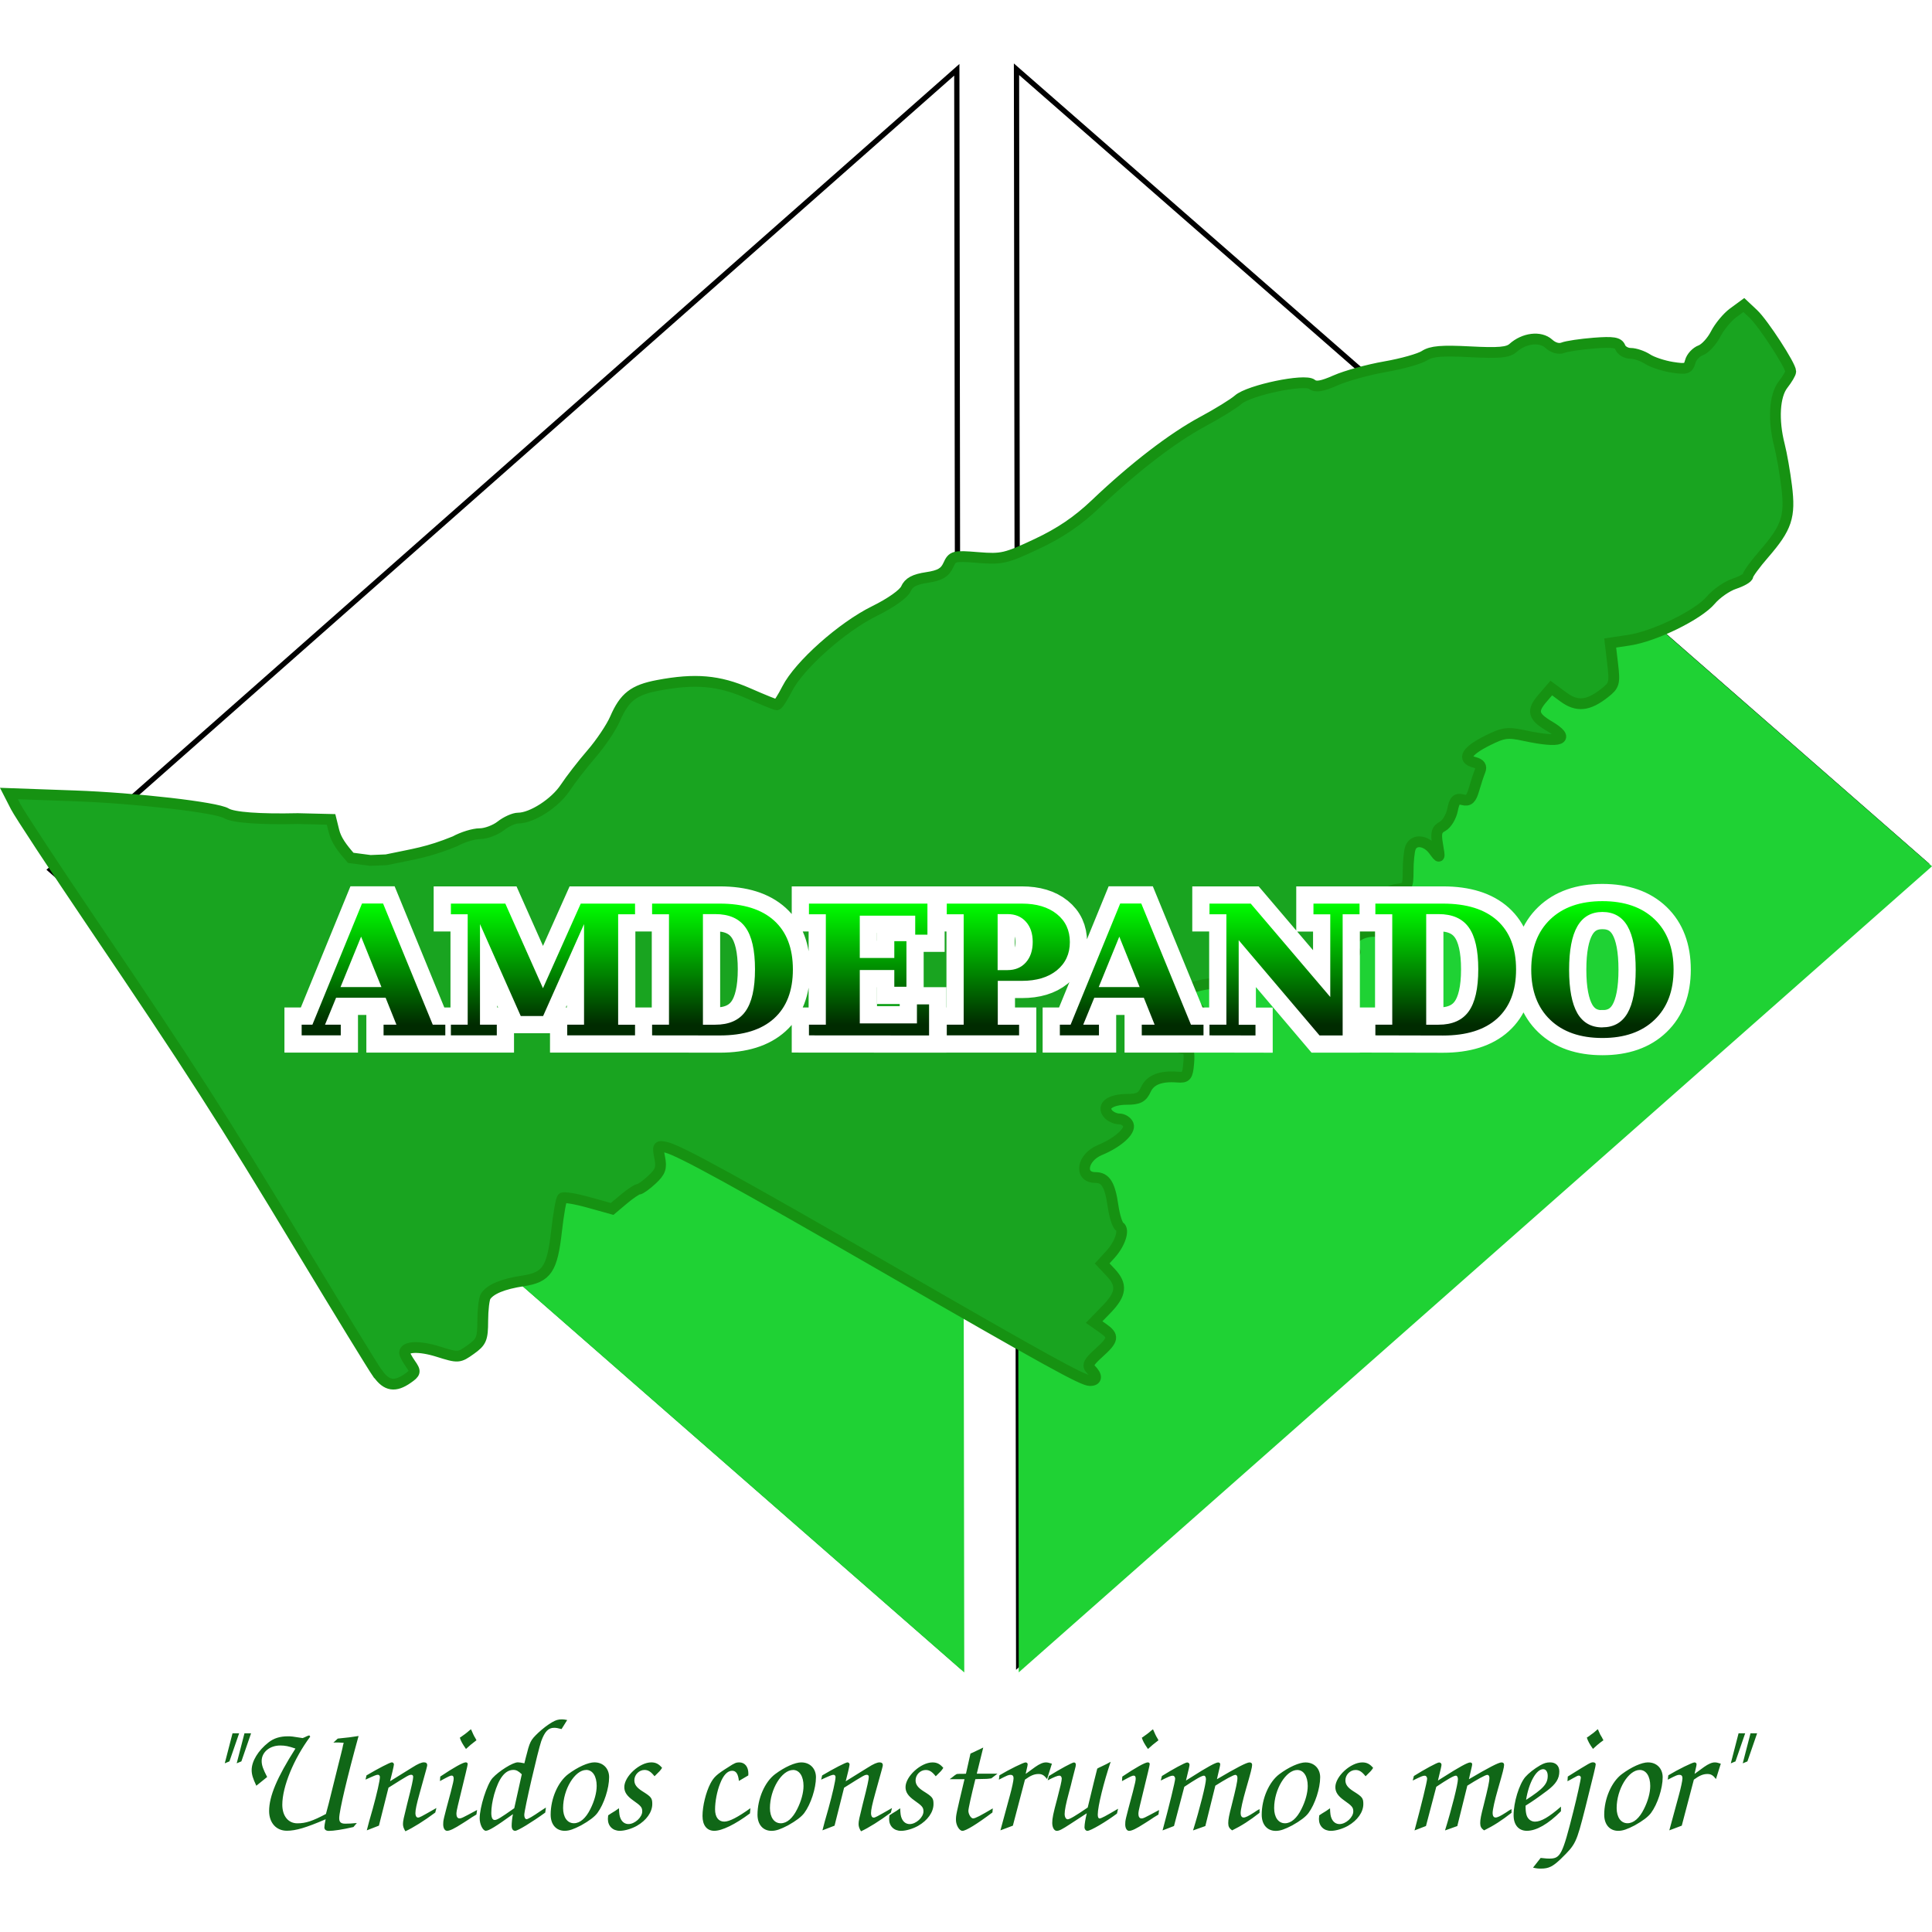 <?xml version="1.0" encoding="UTF-8" standalone="no"?>
<!-- Created with Inkscape (http://www.inkscape.org/) -->

<svg
   xmlns:dc="http://purl.org/dc/elements/1.1/"
   xmlns:cc="http://creativecommons.org/ns#"
   xmlns:rdf="http://www.w3.org/1999/02/22-rdf-syntax-ns#"
   xmlns:svg="http://www.w3.org/2000/svg"
   xmlns="http://www.w3.org/2000/svg"
   xmlns:xlink="http://www.w3.org/1999/xlink"
   xmlns:sodipodi="http://sodipodi.sourceforge.net/DTD/sodipodi-0.dtd"
   xmlns:inkscape="http://www.inkscape.org/namespaces/inkscape"
   width="50mm"
   height="50mm"
   viewBox="0 0 50 50"
   version="1.1"
   id="svg7924"
   inkscape:version="0.92.4 (5da689c313, 2019-01-14)"
   sodipodi:docname="amdepando.svg">
  <defs
     id="defs7918">
    <linearGradient
       inkscape:collect="always"
       xlink:href="#linearGradient7878"
       id="linearGradient7825"
       gradientUnits="userSpaceOnUse"
       x1="-34.026"
       y1="25.765"
       x2="-34.026"
       y2="24.276" />
    <linearGradient
       id="linearGradient7878"
       inkscape:collect="always">
      <stop
         style="stop-color:#002b00;stop-opacity:1"
         id="stop7874"
         offset="0" />
      <stop
         style="stop-color:#00ff00;stop-opacity:1"
         id="stop7876"
         offset="1" />
    </linearGradient>
    <filter
       inkscape:collect="always"
       style="color-interpolation-filters:sRGB"
       id="filter7888"
       x="-0.015"
       width="1.029"
       y="-0.146"
       height="1.291">
      <feGaussianBlur
         inkscape:collect="always"
         stdDeviation="0.101"
         id="feGaussianBlur7890" />
    </filter>
    <linearGradient
       inkscape:collect="always"
       xlink:href="#linearGradient3293"
       id="linearGradient3295"
       x1="-34.026"
       y1="25.765"
       x2="-34.026"
       y2="24.276"
       gradientUnits="userSpaceOnUse" />
    <linearGradient
       inkscape:collect="always"
       id="linearGradient3293">
      <stop
         offset="0"
         id="stop3289"
         style="stop-color:#006000;stop-opacity:1" />
      <stop
         offset="1"
         id="stop3291"
         style="stop-color:#00ff00;stop-opacity:1" />
    </linearGradient>
  </defs>
  <sodipodi:namedview
     id="base"
     pagecolor="#ffffff"
     bordercolor="#666666"
     borderopacity="1.0"
     inkscape:pageopacity="0.0"
     inkscape:pageshadow="2"
     inkscape:zoom="2.2455567"
     inkscape:cx="-6.1389387"
     inkscape:cy="91.613385"
     inkscape:document-units="mm"
     inkscape:current-layer="layer1"
     showgrid="false"
     fit-margin-top="0"
     fit-margin-left="0"
     fit-margin-right="0"
     fit-margin-bottom="0"
     inkscape:window-width="1920"
     inkscape:window-height="971"
     inkscape:window-x="0"
     inkscape:window-y="31"
     inkscape:window-maximized="1" />
  <g
     inkscape:label="Layer 1"
     inkscape:groupmode="layer"
     id="layer1"
     transform="translate(285.06,-98.964)">
    <path
       id="path656"
       style="fill:none;fill-opacity:1;stroke:#000000;stroke-width:0.136;stroke-opacity:1"
       d="m -235.232,121.318 -23.465,20.71 -0.056,-41.272 z m -48.523,0.155 23.457,-20.703 0.056,41.258 z"
       inkscape:connector-curvature="0" />
    <path
       inkscape:connector-curvature="0"
       d="m -240.267,144.599 0.121,-0.05 0.251,-0.727 h -0.171 z m 0.309,0 0.121,-0.05 0.251,-0.727 h -0.171 z m -1.9,1.734 0.322,-0.121 0.313,-1.191 c 0.142,-0.104 0.238,-0.146 0.351,-0.146 0.092,0 0.146,0.033 0.221,0.13 l 0.125,-0.397 c -0.079,-0.025 -0.113,-0.033 -0.155,-0.033 -0.075,0 -0.163,0.038 -0.276,0.117 l -0.247,0.18 c 0.003,-0.033 0.014,-0.054 0.014,-0.067 0.033,-0.138 0.037,-0.163 0.037,-0.184 0,-0.025 -0.025,-0.046 -0.054,-0.046 -0.054,0 -0.422,0.18 -0.677,0.334 l -0.014,0.113 c 0.226,-0.117 0.251,-0.125 0.301,-0.125 0.054,0 0.079,0.029 0.079,0.088 0,0.059 -0.042,0.255 -0.092,0.435 z m -0.549,-1.759 c -0.167,0 -0.435,0.121 -0.681,0.305 -0.267,0.201 -0.455,0.635 -0.455,1.049 0,0.255 0.142,0.418 0.364,0.418 0.117,0 0.234,-0.042 0.426,-0.142 0.209,-0.117 0.347,-0.221 0.422,-0.322 0.167,-0.226 0.301,-0.635 0.301,-0.923 0,-0.226 -0.155,-0.384 -0.376,-0.384 z m -0.217,0.196 c 0.167,0 0.272,0.163 0.272,0.414 0,0.175 -0.059,0.393 -0.163,0.597 -0.117,0.238 -0.267,0.368 -0.426,0.368 -0.171,0 -0.28,-0.155 -0.28,-0.393 0,-0.485 0.305,-0.986 0.598,-0.986 z m -0.939,-0.769 c -0.016,-0.025 -0.029,-0.05 -0.033,-0.063 -0.025,-0.042 -0.042,-0.071 -0.05,-0.084 l -0.038,-0.084 -0.022,-0.054 -0.025,0.017 -0.033,0.029 c -0.016,0.013 -0.037,0.029 -0.054,0.046 -0.038,0.029 -0.046,0.033 -0.075,0.054 -0.029,0.025 -0.042,0.033 -0.1,0.071 0.029,0.092 0.075,0.175 0.159,0.292 0.1,-0.092 0.129,-0.117 0.188,-0.163 z m -1.822,3.297 c 0.088,0.021 0.129,0.025 0.205,0.025 0.205,0 0.309,-0.054 0.522,-0.259 0.38,-0.372 0.393,-0.401 0.623,-1.304 0.23,-0.923 0.272,-1.091 0.272,-1.137 0,-0.029 -0.029,-0.05 -0.063,-0.05 -0.067,0 -0.071,0 -0.66,0.368 l -0.008,0.121 c 0.063,-0.033 0.083,-0.042 0.146,-0.079 0.096,-0.054 0.121,-0.067 0.15,-0.067 0.025,0 0.05,0.025 0.05,0.05 0,0.054 -0.1,0.506 -0.196,0.886 -0.28,1.111 -0.33,1.212 -0.618,1.212 -0.054,0 -0.063,0 -0.226,-0.017 z m 0.723,-1.579 c -0.313,0.272 -0.514,0.389 -0.673,0.389 -0.105,0 -0.192,-0.071 -0.221,-0.18 -0.016,-0.067 -0.022,-0.113 -0.022,-0.234 0.188,-0.117 0.313,-0.205 0.56,-0.389 0.226,-0.171 0.313,-0.309 0.313,-0.497 0,-0.146 -0.092,-0.234 -0.238,-0.234 -0.092,0 -0.159,0.021 -0.255,0.075 -0.159,0.092 -0.301,0.205 -0.389,0.305 -0.159,0.192 -0.301,0.652 -0.301,0.99 0,0.247 0.13,0.401 0.343,0.401 0.247,0 0.552,-0.175 0.882,-0.506 z m -0.903,-0.175 c 0.071,-0.447 0.263,-0.794 0.443,-0.794 0.071,0 0.117,0.071 0.117,0.171 0,0.209 -0.113,0.334 -0.56,0.623 z m -2.591,0.677 0.267,-1.015 c 0.28,-0.188 0.451,-0.288 0.506,-0.288 0.033,0 0.054,0.038 0.054,0.092 0,0.125 -0.159,0.76 -0.334,1.325 l 0.318,-0.113 0.259,-1.045 c 0.242,-0.155 0.468,-0.28 0.518,-0.28 0.033,0 0.054,0.029 0.054,0.079 0,0.092 -0.038,0.263 -0.15,0.71 -0.067,0.259 -0.088,0.364 -0.088,0.46 0,0.088 0.025,0.134 0.1,0.188 0.247,-0.121 0.455,-0.255 0.71,-0.455 v -0.096 c -0.042,0.021 -0.088,0.05 -0.142,0.088 -0.15,0.096 -0.221,0.13 -0.272,0.13 -0.046,0 -0.075,-0.042 -0.075,-0.113 0,-0.092 0.054,-0.33 0.138,-0.623 0.125,-0.43 0.159,-0.564 0.159,-0.627 0,-0.042 -0.025,-0.063 -0.067,-0.063 -0.075,0 -0.334,0.134 -0.844,0.435 0.014,-0.046 0.017,-0.079 0.022,-0.096 0.05,-0.209 0.063,-0.267 0.063,-0.292 0,-0.029 -0.022,-0.046 -0.054,-0.046 -0.063,0 -0.28,0.117 -0.698,0.384 l -0.134,0.084 c 0.075,-0.305 0.092,-0.38 0.092,-0.409 0,-0.033 -0.025,-0.059 -0.063,-0.059 -0.05,0 -0.38,0.18 -0.652,0.351 l -0.029,0.117 c 0.23,-0.113 0.263,-0.125 0.309,-0.125 0.037,0 0.063,0.033 0.063,0.079 0,0.067 -0.15,0.685 -0.326,1.337 z m -2.762,-0.276 c -0.003,0.038 -0.008,0.071 -0.008,0.096 0,0.18 0.125,0.305 0.309,0.305 0.13,0 0.309,-0.054 0.443,-0.13 0.247,-0.142 0.397,-0.355 0.397,-0.564 0,-0.155 -0.029,-0.188 -0.263,-0.334 -0.142,-0.092 -0.201,-0.171 -0.201,-0.28 0,-0.142 0.121,-0.267 0.263,-0.267 0.096,0 0.167,0.046 0.259,0.163 0.142,-0.138 0.142,-0.138 0.196,-0.217 -0.084,-0.1 -0.163,-0.142 -0.28,-0.142 -0.305,0 -0.698,0.364 -0.698,0.639 0,0.13 0.067,0.23 0.226,0.343 0.209,0.146 0.238,0.184 0.238,0.288 0,0.15 -0.192,0.326 -0.355,0.326 -0.092,0 -0.163,-0.05 -0.205,-0.142 -0.029,-0.063 -0.037,-0.125 -0.042,-0.267 -0.046,0.033 -0.079,0.054 -0.096,0.067 -0.033,0.021 -0.071,0.042 -0.109,0.067 z m -0.353,-1.37 c -0.167,0 -0.435,0.121 -0.681,0.305 -0.267,0.201 -0.455,0.635 -0.455,1.049 0,0.255 0.142,0.418 0.364,0.418 0.117,0 0.234,-0.042 0.426,-0.142 0.209,-0.117 0.347,-0.221 0.422,-0.322 0.167,-0.226 0.301,-0.635 0.301,-0.923 0,-0.226 -0.155,-0.384 -0.376,-0.384 z m -0.217,0.196 c 0.167,0 0.272,0.163 0.272,0.414 0,0.175 -0.059,0.393 -0.163,0.597 -0.117,0.238 -0.267,0.368 -0.426,0.368 -0.171,0 -0.28,-0.155 -0.28,-0.393 0,-0.485 0.305,-0.986 0.598,-0.986 z m -3.189,1.45 0.267,-1.015 c 0.28,-0.188 0.451,-0.288 0.506,-0.288 0.033,0 0.054,0.038 0.054,0.092 0,0.125 -0.159,0.76 -0.334,1.325 l 0.318,-0.113 0.259,-1.045 c 0.242,-0.155 0.468,-0.28 0.518,-0.28 0.033,0 0.054,0.029 0.054,0.079 0,0.092 -0.038,0.263 -0.15,0.71 -0.067,0.259 -0.088,0.363 -0.088,0.46 0,0.088 0.025,0.134 0.1,0.188 0.247,-0.121 0.455,-0.255 0.71,-0.455 v -0.096 c -0.042,0.021 -0.088,0.05 -0.142,0.088 -0.15,0.096 -0.221,0.13 -0.272,0.13 -0.046,0 -0.075,-0.042 -0.075,-0.113 0,-0.092 0.054,-0.33 0.138,-0.623 0.125,-0.43 0.159,-0.564 0.159,-0.627 0,-0.042 -0.025,-0.063 -0.067,-0.063 -0.075,0 -0.334,0.134 -0.844,0.435 0.014,-0.046 0.016,-0.079 0.022,-0.096 0.05,-0.209 0.063,-0.267 0.063,-0.292 0,-0.029 -0.022,-0.046 -0.054,-0.046 -0.063,0 -0.28,0.117 -0.698,0.384 l -0.134,0.084 c 0.075,-0.305 0.092,-0.38 0.092,-0.409 0,-0.033 -0.025,-0.059 -0.063,-0.059 -0.05,0 -0.38,0.18 -0.652,0.351 l -0.029,0.117 c 0.23,-0.113 0.263,-0.125 0.309,-0.125 0.037,0 0.063,0.033 0.063,0.079 0,0.067 -0.15,0.685 -0.326,1.337 z m -0.674,-1.993 c 0.121,-0.109 0.13,-0.117 0.272,-0.226 -0.025,-0.05 -0.046,-0.084 -0.054,-0.096 -0.025,-0.05 -0.029,-0.054 -0.063,-0.134 -0.008,-0.017 -0.016,-0.033 -0.025,-0.054 -0.022,0.017 -0.046,0.033 -0.059,0.046 -0.016,0.017 -0.05,0.042 -0.092,0.075 -0.022,0.017 -0.05,0.038 -0.088,0.063 -0.016,0.013 -0.033,0.025 -0.05,0.033 0.029,0.092 0.067,0.159 0.159,0.292 z m 0.288,1.579 c -0.397,0.213 -0.405,0.217 -0.46,0.217 -0.046,0 -0.075,-0.046 -0.075,-0.117 0,-0.042 0.014,-0.121 0.038,-0.213 0.213,-0.877 0.255,-1.045 0.255,-1.078 0,-0.025 -0.022,-0.042 -0.05,-0.042 -0.071,0 -0.318,0.138 -0.66,0.368 l -0.008,0.117 c 0.247,-0.134 0.267,-0.142 0.305,-0.142 0.033,0 0.05,0.025 0.05,0.075 0,0.054 -0.014,0.113 -0.075,0.351 -0.196,0.731 -0.196,0.731 -0.196,0.836 0,0.1 0.042,0.167 0.1,0.167 0.071,0 0.184,-0.054 0.405,-0.196 0.079,-0.05 0.159,-0.1 0.238,-0.155 0.037,-0.021 0.075,-0.046 0.117,-0.071 z m -2.883,-0.769 c 0.175,-0.088 0.255,-0.121 0.305,-0.121 0.033,0 0.059,0.033 0.059,0.079 0,0.054 -0.042,0.234 -0.117,0.518 -0.105,0.389 -0.129,0.506 -0.129,0.627 0,0.117 0.05,0.205 0.117,0.205 0.063,0 0.138,-0.038 0.347,-0.175 l 0.43,-0.28 c -0.033,0.134 -0.059,0.284 -0.059,0.359 0,0.054 0.033,0.096 0.075,0.096 0.084,0 0.481,-0.234 0.765,-0.447 l 0.029,-0.125 c -0.326,0.192 -0.435,0.251 -0.48,0.251 -0.029,0 -0.046,-0.033 -0.046,-0.1 0,-0.213 0.155,-0.836 0.334,-1.366 -0.054,0.029 -0.092,0.05 -0.109,0.059 -0.05,0.025 -0.1,0.05 -0.155,0.075 -0.014,0.004 -0.038,0.017 -0.083,0.042 -0.025,0.096 -0.109,0.43 -0.247,1.007 -0.322,0.221 -0.468,0.305 -0.518,0.305 -0.046,0 -0.079,-0.059 -0.079,-0.138 0,-0.096 0.033,-0.263 0.105,-0.531 0.046,-0.167 0.075,-0.284 0.088,-0.343 0.038,-0.155 0.067,-0.263 0.075,-0.292 0.014,-0.046 0.022,-0.084 0.022,-0.113 0,-0.033 -0.022,-0.054 -0.05,-0.054 -0.042,0 -0.347,0.163 -0.648,0.351 z m -1.223,1.295 0.322,-0.121 0.313,-1.191 c 0.142,-0.104 0.238,-0.146 0.351,-0.146 0.092,0 0.146,0.033 0.221,0.13 l 0.125,-0.397 c -0.079,-0.025 -0.113,-0.033 -0.155,-0.033 -0.075,0 -0.163,0.038 -0.276,0.117 l -0.247,0.18 c 0.003,-0.033 0.014,-0.054 0.014,-0.067 0.033,-0.138 0.037,-0.163 0.037,-0.184 0,-0.025 -0.025,-0.046 -0.054,-0.046 -0.054,0 -0.422,0.18 -0.677,0.334 l -0.014,0.113 c 0.226,-0.117 0.251,-0.125 0.301,-0.125 0.054,0 0.079,0.029 0.079,0.088 0,0.059 -0.042,0.255 -0.092,0.435 z m -0.198,-0.568 c -0.318,0.188 -0.451,0.259 -0.51,0.259 -0.054,0 -0.121,-0.109 -0.121,-0.196 0,-0.059 0.071,-0.38 0.18,-0.819 0.059,-0.004 0.1,-0.004 0.121,-0.004 l 0.167,-0.004 c 0.016,0 0.059,-0.004 0.125,-0.013 l 0.159,-0.121 h -0.535 l 0.167,-0.677 c -0.079,0.042 -0.113,0.054 -0.175,0.084 -0.029,0.017 -0.063,0.029 -0.096,0.046 -0.017,0.008 -0.037,0.017 -0.059,0.025 l -0.117,0.522 c -0.038,0.004 -0.063,0.004 -0.075,0.004 h -0.1 c -0.008,0 -0.029,0 -0.063,0.004 -0.046,0.029 -0.05,0.029 -0.121,0.088 -0.014,0.008 -0.033,0.025 -0.063,0.046 h 0.1 0.192 0.092 c -0.221,0.928 -0.221,0.928 -0.221,1.057 0,0.134 0.088,0.28 0.167,0.28 0.092,0 0.376,-0.175 0.777,-0.476 z m -2.675,0.18 c -0.003,0.038 -0.008,0.071 -0.008,0.096 0,0.18 0.125,0.305 0.309,0.305 0.129,0 0.309,-0.054 0.443,-0.13 0.247,-0.142 0.397,-0.355 0.397,-0.564 0,-0.155 -0.029,-0.188 -0.263,-0.334 -0.142,-0.092 -0.201,-0.171 -0.201,-0.28 0,-0.142 0.121,-0.267 0.263,-0.267 0.096,0 0.167,0.046 0.259,0.163 0.142,-0.138 0.142,-0.138 0.196,-0.217 -0.084,-0.1 -0.163,-0.142 -0.28,-0.142 -0.305,0 -0.698,0.364 -0.698,0.639 0,0.13 0.067,0.23 0.226,0.343 0.209,0.146 0.238,0.184 0.238,0.288 0,0.15 -0.192,0.326 -0.355,0.326 -0.092,0 -0.163,-0.05 -0.205,-0.142 -0.029,-0.063 -0.037,-0.125 -0.042,-0.267 -0.046,0.033 -0.079,0.054 -0.096,0.067 -0.033,0.021 -0.071,0.042 -0.109,0.067 z m -1.42,0.267 0.247,-0.982 c 0.522,-0.33 0.535,-0.334 0.593,-0.334 0.029,0 0.046,0.021 0.046,0.054 0,0.063 -0.033,0.221 -0.155,0.698 -0.092,0.372 -0.109,0.443 -0.109,0.522 0,0.059 0.016,0.113 0.063,0.188 0.192,-0.088 0.481,-0.267 0.773,-0.485 l 0.029,-0.117 c -0.418,0.238 -0.435,0.247 -0.476,0.247 -0.042,0 -0.067,-0.046 -0.067,-0.113 0,-0.088 0.029,-0.226 0.109,-0.514 0.196,-0.702 0.196,-0.702 0.196,-0.731 0,-0.046 -0.029,-0.071 -0.083,-0.071 -0.063,0 -0.155,0.038 -0.305,0.134 l -0.572,0.355 c 0.038,-0.138 0.1,-0.401 0.1,-0.435 0,-0.029 -0.025,-0.054 -0.054,-0.054 -0.046,0 -0.347,0.155 -0.656,0.338 l -0.025,0.109 c 0.267,-0.121 0.284,-0.125 0.322,-0.125 0.029,0 0.05,0.025 0.05,0.058 0,0.088 -0.079,0.435 -0.184,0.815 l -0.096,0.338 c -0.008,0.029 -0.029,0.109 -0.059,0.226 z m -0.858,-1.638 c -0.167,0 -0.435,0.121 -0.681,0.305 -0.267,0.201 -0.455,0.635 -0.455,1.049 0,0.255 0.142,0.418 0.364,0.418 0.117,0 0.234,-0.042 0.426,-0.142 0.209,-0.117 0.347,-0.221 0.422,-0.322 0.167,-0.226 0.301,-0.635 0.301,-0.923 0,-0.226 -0.155,-0.384 -0.376,-0.384 z m -0.217,0.196 c 0.167,0 0.272,0.163 0.272,0.414 0,0.175 -0.059,0.393 -0.163,0.598 -0.117,0.238 -0.267,0.368 -0.426,0.368 -0.171,0 -0.28,-0.155 -0.28,-0.393 0,-0.485 0.305,-0.986 0.598,-0.986 z m -1.102,0.99 c -0.322,0.23 -0.543,0.347 -0.677,0.347 -0.15,0 -0.238,-0.117 -0.238,-0.318 0,-0.201 0.05,-0.468 0.129,-0.664 0.084,-0.221 0.192,-0.334 0.313,-0.334 0.1,0 0.155,0.079 0.175,0.263 l 0.242,-0.142 c 0.003,-0.021 0.003,-0.042 0.003,-0.046 0,-0.18 -0.092,-0.292 -0.238,-0.292 -0.075,0 -0.121,0.017 -0.272,0.117 -0.313,0.196 -0.38,0.259 -0.472,0.43 -0.117,0.226 -0.205,0.581 -0.205,0.84 0,0.242 0.113,0.384 0.305,0.384 0.201,0 0.543,-0.167 0.923,-0.451 z m -3.681,0.184 c -0.003,0.038 -0.008,0.071 -0.008,0.096 0,0.18 0.125,0.305 0.309,0.305 0.129,0 0.309,-0.054 0.443,-0.13 0.247,-0.142 0.397,-0.355 0.397,-0.564 0,-0.155 -0.029,-0.188 -0.263,-0.334 -0.142,-0.092 -0.201,-0.171 -0.201,-0.28 0,-0.142 0.121,-0.267 0.263,-0.267 0.096,0 0.167,0.046 0.259,0.163 0.142,-0.138 0.142,-0.138 0.196,-0.217 -0.084,-0.1 -0.163,-0.142 -0.28,-0.142 -0.305,0 -0.698,0.364 -0.698,0.639 0,0.13 0.067,0.23 0.226,0.343 0.209,0.146 0.238,0.184 0.238,0.288 0,0.15 -0.192,0.326 -0.355,0.326 -0.092,0 -0.163,-0.05 -0.205,-0.142 -0.029,-0.063 -0.037,-0.125 -0.042,-0.267 -0.046,0.033 -0.079,0.054 -0.096,0.067 -0.033,0.021 -0.071,0.042 -0.109,0.067 z m -0.353,-1.371 c -0.167,0 -0.435,0.121 -0.681,0.305 -0.267,0.201 -0.455,0.635 -0.455,1.049 0,0.255 0.142,0.418 0.364,0.418 0.117,0 0.234,-0.042 0.426,-0.142 0.209,-0.117 0.347,-0.221 0.422,-0.322 0.167,-0.226 0.301,-0.635 0.301,-0.923 0,-0.226 -0.155,-0.384 -0.376,-0.384 z m -0.217,0.196 c 0.167,0 0.272,0.163 0.272,0.414 0,0.175 -0.059,0.393 -0.163,0.598 -0.117,0.238 -0.267,0.368 -0.426,0.368 -0.171,0 -0.28,-0.155 -0.28,-0.393 0,-0.485 0.305,-0.986 0.598,-0.986 z m -1.042,0.974 c -0.054,0.033 -0.096,0.063 -0.117,0.075 -0.23,0.159 -0.347,0.226 -0.384,0.226 -0.033,0 -0.059,-0.046 -0.059,-0.109 0,-0.138 0.351,-1.65 0.439,-1.909 0.092,-0.251 0.184,-0.347 0.334,-0.347 0.054,0 0.096,0.008 0.192,0.033 l 0.146,-0.234 c -0.063,-0.013 -0.096,-0.017 -0.134,-0.017 -0.1,0 -0.155,0.017 -0.251,0.071 -0.105,0.058 -0.247,0.167 -0.364,0.276 -0.205,0.196 -0.217,0.226 -0.326,0.656 -0.003,0.017 -0.016,0.071 -0.033,0.134 -0.075,-0.017 -0.138,-0.025 -0.171,-0.025 -0.13,0 -0.489,0.226 -0.656,0.409 -0.142,0.163 -0.33,0.752 -0.33,1.04 0,0.159 0.084,0.322 0.159,0.322 0.079,0 0.263,-0.113 0.702,-0.43 -0.022,0.104 -0.033,0.226 -0.033,0.301 0,0.084 0.033,0.13 0.092,0.13 0.067,0 0.43,-0.221 0.777,-0.472 z m -0.819,0.017 c -0.355,0.251 -0.447,0.305 -0.506,0.305 -0.059,0 -0.088,-0.063 -0.088,-0.184 0,-0.138 0.025,-0.297 0.075,-0.481 0.121,-0.422 0.284,-0.631 0.497,-0.631 0.075,0 0.13,0.029 0.217,0.113 z m -1.25,-1.533 c 0.121,-0.109 0.129,-0.117 0.272,-0.226 -0.025,-0.05 -0.046,-0.084 -0.054,-0.096 -0.025,-0.05 -0.029,-0.054 -0.063,-0.134 -0.008,-0.017 -0.016,-0.033 -0.025,-0.054 -0.022,0.017 -0.046,0.033 -0.059,0.046 -0.017,0.017 -0.05,0.042 -0.092,0.075 -0.022,0.017 -0.05,0.038 -0.088,0.063 -0.016,0.013 -0.033,0.025 -0.05,0.033 0.029,0.092 0.067,0.159 0.159,0.292 z m 0.288,1.579 c -0.397,0.213 -0.405,0.217 -0.46,0.217 -0.046,0 -0.075,-0.046 -0.075,-0.117 0,-0.042 0.014,-0.121 0.037,-0.213 0.213,-0.877 0.255,-1.045 0.255,-1.078 0,-0.025 -0.022,-0.042 -0.05,-0.042 -0.071,0 -0.318,0.138 -0.66,0.368 l -0.008,0.117 c 0.247,-0.134 0.267,-0.142 0.305,-0.142 0.033,0 0.05,0.025 0.05,0.075 0,0.054 -0.014,0.113 -0.075,0.351 -0.196,0.731 -0.196,0.731 -0.196,0.836 0,0.1 0.042,0.167 0.1,0.167 0.071,0 0.184,-0.054 0.405,-0.196 0.079,-0.05 0.159,-0.1 0.238,-0.155 0.037,-0.021 0.075,-0.046 0.117,-0.071 z m -2.54,0.405 0.247,-0.982 c 0.522,-0.33 0.535,-0.334 0.593,-0.334 0.029,0 0.046,0.021 0.046,0.054 0,0.063 -0.033,0.221 -0.155,0.698 -0.092,0.372 -0.109,0.443 -0.109,0.522 0,0.059 0.016,0.113 0.063,0.188 0.192,-0.088 0.481,-0.267 0.773,-0.485 l 0.029,-0.117 c -0.418,0.238 -0.435,0.247 -0.476,0.247 -0.042,0 -0.067,-0.046 -0.067,-0.113 0,-0.088 0.029,-0.226 0.109,-0.514 0.196,-0.702 0.196,-0.702 0.196,-0.731 0,-0.046 -0.029,-0.071 -0.084,-0.071 -0.063,0 -0.155,0.038 -0.305,0.134 l -0.572,0.355 c 0.037,-0.138 0.1,-0.401 0.1,-0.435 0,-0.029 -0.025,-0.054 -0.054,-0.054 -0.046,0 -0.347,0.155 -0.656,0.338 l -0.025,0.109 c 0.267,-0.121 0.284,-0.125 0.322,-0.125 0.029,0 0.05,0.025 0.05,0.059 0,0.088 -0.079,0.435 -0.184,0.815 l -0.096,0.338 c -0.008,0.029 -0.029,0.109 -0.059,0.226 z m -1.179,-2.148 c 0.033,-0.004 0.063,-0.004 0.075,-0.004 0.054,0 0.054,0 0.192,0.008 -0.014,0.046 -0.025,0.096 -0.033,0.142 -0.014,0.054 -0.046,0.196 -0.105,0.422 l -0.251,1.011 c -0.008,0.029 -0.033,0.13 -0.071,0.267 -0.347,0.184 -0.522,0.242 -0.74,0.242 -0.234,0 -0.389,-0.188 -0.389,-0.481 0,-0.468 0.297,-1.191 0.723,-1.763 l -0.025,-0.033 c -0.054,0.017 -0.059,0.021 -0.129,0.054 l -0.042,0.017 c -0.267,-0.042 -0.288,-0.046 -0.384,-0.046 -0.201,0 -0.364,0.05 -0.501,0.159 -0.267,0.209 -0.435,0.485 -0.435,0.715 0,0.113 0.033,0.221 0.121,0.405 l 0.28,-0.226 c -0.105,-0.201 -0.142,-0.305 -0.142,-0.414 0,-0.23 0.209,-0.401 0.481,-0.401 0.125,0 0.213,0.017 0.393,0.079 -0.481,0.756 -0.681,1.237 -0.681,1.617 0,0.305 0.184,0.51 0.46,0.51 0.23,0 0.497,-0.079 1.003,-0.297 -0.025,0.121 -0.033,0.175 -0.033,0.209 0,0.059 0.042,0.092 0.117,0.092 0.117,0 0.347,-0.033 0.635,-0.1 l 0.088,-0.104 c -0.129,0.013 -0.209,0.017 -0.301,0.017 -0.113,0 -0.155,-0.042 -0.155,-0.142 0,-0.188 0.213,-1.086 0.501,-2.127 -0.217,0.033 -0.247,0.038 -0.539,0.067 z m -2.811,0.535 0.121,-0.05 0.251,-0.727 h -0.171 z m 0.309,0 0.121,-0.05 0.251,-0.727 h -0.171 z"
       style="font-style:italic;font-variant:normal;font-weight:500;font-stretch:normal;font-size:49.747px;line-height:1.25;font-family:'URW Chancery L';-inkscape-font-specification:'URW Chancery L Medium Italic';letter-spacing:0px;word-spacing:0px;fill:#106717;fill-opacity:1;stroke:none;stroke-width:0.09"
       id="path5412" />
    <path
       style="fill:#1fd234;fill-opacity:1;stroke:#1fd234;stroke-width:0.136;stroke-opacity:1"
       d="m -242.056,115.36 c -0.28,0.112 -0.555,0.207 -0.776,0.24 l -0.491,0.073 0.064,0.54 c 0.059,0.501 0.043,0.556 -0.207,0.752 -0.429,0.338 -0.716,0.365 -1.07,0.103 l -0.312,-0.23 -0.232,0.27 c -0.274,0.318 -0.238,0.467 0.168,0.707 0.585,0.346 0.323,0.457 -0.608,0.257 -0.463,-0.099 -0.56,-0.086 -0.985,0.127 -0.533,0.267 -0.658,0.475 -0.335,0.56 0.153,0.04 0.198,0.106 0.151,0.221 -0.037,0.09 -0.108,0.307 -0.158,0.482 -0.072,0.25 -0.135,0.307 -0.293,0.266 -0.161,-0.042 -0.213,0.01 -0.264,0.266 -0.035,0.175 -0.15,0.365 -0.256,0.421 -0.157,0.084 -0.179,0.172 -0.127,0.476 0.063,0.367 0.062,0.371 -0.103,0.147 -0.194,-0.264 -0.512,-0.3 -0.601,-0.068 -0.034,0.088 -0.061,0.358 -0.061,0.599 0,0.404 -0.022,0.443 -0.277,0.472 -0.184,0.021 -0.289,0.099 -0.312,0.233 -0.019,0.111 -0.106,0.259 -0.194,0.328 -0.145,0.113 -0.143,0.143 0.025,0.328 0.181,0.2 0.179,0.204 -0.127,0.204 -0.395,0 -0.687,0.262 -0.519,0.465 0.098,0.118 0.016,0.141 -0.502,0.141 -0.497,0 -0.661,0.042 -0.834,0.215 -0.173,0.173 -0.347,0.218 -0.891,0.229 -0.459,0.009 -0.764,0.072 -0.95,0.194 -0.151,0.099 -0.318,0.153 -0.37,0.12 -0.053,-0.033 -0.285,-0.008 -0.516,0.054 l -0.42,0.113 0.386,0.394 c 0.212,0.217 0.366,0.412 0.342,0.431 -0.025,0.019 -0.203,0.079 -0.397,0.131 -0.251,0.068 -0.363,0.161 -0.386,0.32 -0.022,0.153 0.019,0.225 0.132,0.225 0.129,0 0.158,0.083 0.133,0.379 -0.028,0.335 -0.059,0.377 -0.283,0.359 -0.445,-0.035 -0.712,0.069 -0.829,0.325 -0.091,0.199 -0.189,0.25 -0.482,0.25 -0.435,0 -0.662,0.17 -0.495,0.372 0.061,0.074 0.192,0.133 0.29,0.133 0.099,0 0.205,0.067 0.236,0.148 0.064,0.166 -0.27,0.465 -0.735,0.657 -0.464,0.192 -0.547,0.711 -0.115,0.711 0.261,0 0.375,0.182 0.454,0.73 0.038,0.263 0.115,0.505 0.17,0.539 0.134,0.083 0.014,0.449 -0.242,0.727 l -0.208,0.228 0.219,0.235 c 0.302,0.321 0.275,0.556 -0.105,0.949 l -0.324,0.335 0.224,0.156 c 0.297,0.208 0.282,0.298 -0.106,0.646 -0.263,0.237 -0.303,0.32 -0.202,0.423 0.17,0.172 0.16,0.29 -0.025,0.29 -0.109,0 -0.734,-0.332 -1.851,-0.959 l 0.011,8.295 23.465,-20.711 z m -25.821,13.342 c -0.098,-0.006 -0.094,0.06 -0.048,0.288 0.053,0.267 0.019,0.368 -0.201,0.571 -0.146,0.136 -0.302,0.246 -0.345,0.246 -0.043,0 -0.215,0.114 -0.382,0.255 l -0.303,0.256 -0.615,-0.171 c -0.338,-0.094 -0.641,-0.144 -0.674,-0.11 -0.033,0.033 -0.101,0.411 -0.149,0.838 -0.113,1.006 -0.25,1.212 -0.871,1.305 -0.017,0.002 -0.027,0.006 -0.042,0.008 l 11.334,9.909 -0.014,-9.176 c -0.649,-0.371 -0.948,-0.535 -1.91,-1.09 -3.794,-2.188 -5.299,-3.016 -5.647,-3.103 -0.058,-0.015 -0.102,-0.024 -0.134,-0.025 z"
       id="path7843"
       inkscape:connector-curvature="0"
       sodipodi:nodetypes="ccccccccccccccccccccsccccscsccccccccccscccscsccsccccccccccscccccccccccccccccccc" />
    <path
       sodipodi:nodetypes="cssccccccsccccccscccccsccscccccccccccccccccsccccccccccsccsscscccccsccccccccccccsccccscscccsccccccscccscsccsccccccccccsscccscccsccccccscccc"
       inkscape:connector-curvature="0"
       id="path5202"
       d="m -275.286,134.514 c -0.108,-0.153 -0.994,-1.599 -1.968,-3.214 -2.05,-3.399 -2.877,-4.689 -5.391,-8.405 -1.007,-1.489 -1.91,-2.862 -2.007,-3.051 l -0.176,-0.344 1.704,0.061 c 1.583,0.057 3.669,0.297 3.918,0.45 0.177,0.11 0.864,0.161 1.854,0.138 l 0.86,0.021 0.074,0.299 c 0.058,0.234 0.203,0.431 0.435,0.696 l 0.509,0.067 0.413,-0.017 c 0.717,-0.152 1.061,-0.187 1.776,-0.478 0.195,-0.108 0.483,-0.197 0.641,-0.197 0.158,0 0.403,-0.091 0.544,-0.202 0.141,-0.111 0.344,-0.202 0.45,-0.202 0.354,0 0.954,-0.386 1.216,-0.782 0.143,-0.216 0.452,-0.615 0.688,-0.887 0.235,-0.272 0.507,-0.678 0.605,-0.903 0.242,-0.559 0.478,-0.744 1.108,-0.863 0.961,-0.182 1.576,-0.129 2.329,0.201 0.38,0.167 0.716,0.303 0.748,0.303 0.032,0 0.152,-0.187 0.268,-0.415 0.311,-0.61 1.423,-1.6 2.258,-2.011 0.424,-0.209 0.759,-0.446 0.817,-0.578 0.072,-0.164 0.218,-0.243 0.539,-0.291 0.336,-0.05 0.467,-0.125 0.555,-0.318 0.109,-0.24 0.146,-0.25 0.773,-0.199 0.612,0.049 0.719,0.024 1.52,-0.353 0.606,-0.285 1.056,-0.591 1.519,-1.031 0.991,-0.944 1.992,-1.714 2.779,-2.137 0.389,-0.209 0.8,-0.463 0.914,-0.564 0.277,-0.246 1.725,-0.549 1.907,-0.398 0.098,0.081 0.259,0.054 0.615,-0.103 0.265,-0.117 0.84,-0.276 1.278,-0.352 0.438,-0.076 0.898,-0.206 1.023,-0.288 0.175,-0.115 0.445,-0.137 1.175,-0.099 0.743,0.039 0.983,0.018 1.112,-0.098 0.286,-0.258 0.706,-0.309 0.923,-0.113 0.121,0.11 0.262,0.149 0.375,0.105 0.099,-0.039 0.459,-0.092 0.799,-0.119 0.496,-0.038 0.631,-0.017 0.679,0.109 0.033,0.086 0.154,0.157 0.269,0.157 0.115,0 0.31,0.066 0.433,0.146 0.123,0.081 0.411,0.176 0.639,0.213 0.366,0.058 0.422,0.041 0.471,-0.146 0.03,-0.117 0.152,-0.248 0.269,-0.291 0.117,-0.043 0.292,-0.234 0.389,-0.423 0.096,-0.189 0.3,-0.435 0.452,-0.547 l 0.277,-0.203 0.246,0.231 c 0.257,0.241 0.971,1.341 0.968,1.49 -0.001,0.047 -0.091,0.2 -0.2,0.339 -0.223,0.285 -0.26,0.917 -0.093,1.567 0.057,0.222 0.141,0.7 0.186,1.061 0.099,0.79 0.005,1.072 -0.583,1.751 -0.231,0.266 -0.419,0.524 -0.419,0.571 0,0.048 -0.158,0.139 -0.35,0.203 -0.193,0.064 -0.468,0.255 -0.611,0.425 -0.321,0.381 -1.453,0.936 -2.112,1.035 l -0.491,0.074 0.064,0.54 c 0.059,0.501 0.044,0.556 -0.206,0.752 -0.429,0.338 -0.716,0.365 -1.07,0.104 l -0.312,-0.231 -0.232,0.27 c -0.274,0.318 -0.238,0.468 0.168,0.708 0.585,0.346 0.323,0.457 -0.608,0.258 -0.463,-0.099 -0.56,-0.087 -0.986,0.126 -0.533,0.267 -0.658,0.475 -0.335,0.56 0.153,0.04 0.198,0.106 0.151,0.221 -0.037,0.09 -0.109,0.307 -0.159,0.482 -0.072,0.25 -0.135,0.307 -0.292,0.266 -0.161,-0.042 -0.213,0.011 -0.264,0.266 -0.035,0.175 -0.15,0.365 -0.256,0.422 -0.157,0.084 -0.18,0.172 -0.128,0.476 0.063,0.367 0.062,0.37 -0.103,0.146 -0.194,-0.264 -0.511,-0.299 -0.6,-0.068 -0.034,0.088 -0.061,0.358 -0.061,0.6 0,0.404 -0.022,0.442 -0.277,0.472 -0.184,0.021 -0.289,0.1 -0.312,0.234 -0.019,0.111 -0.107,0.258 -0.195,0.327 -0.145,0.113 -0.143,0.144 0.025,0.328 0.181,0.2 0.179,0.204 -0.127,0.204 -0.395,0 -0.688,0.263 -0.519,0.466 0.098,0.118 0.016,0.141 -0.502,0.141 -0.497,0 -0.661,0.043 -0.834,0.216 -0.173,0.173 -0.347,0.218 -0.891,0.229 -0.459,0.009 -0.763,0.071 -0.95,0.193 -0.151,0.099 -0.317,0.153 -0.37,0.12 -0.053,-0.033 -0.285,-0.008 -0.516,0.054 l -0.42,0.113 0.386,0.395 c 0.212,0.217 0.366,0.411 0.342,0.43 -0.025,0.019 -0.203,0.079 -0.398,0.132 -0.251,0.068 -0.363,0.162 -0.386,0.32 -0.022,0.153 0.019,0.224 0.132,0.224 0.129,0 0.158,0.083 0.133,0.379 -0.028,0.335 -0.061,0.377 -0.284,0.359 -0.445,-0.035 -0.711,0.07 -0.828,0.326 -0.091,0.199 -0.189,0.25 -0.482,0.25 -0.435,0 -0.662,0.17 -0.495,0.372 0.061,0.074 0.192,0.134 0.29,0.134 0.099,0 0.204,0.067 0.236,0.148 0.064,0.166 -0.27,0.465 -0.735,0.658 -0.464,0.192 -0.548,0.711 -0.115,0.711 0.261,0 0.375,0.183 0.454,0.73 0.038,0.263 0.114,0.505 0.169,0.539 0.134,0.083 0.014,0.449 -0.241,0.727 l -0.208,0.227 0.22,0.234 c 0.302,0.321 0.276,0.558 -0.104,0.95 l -0.324,0.334 0.223,0.156 c 0.297,0.208 0.283,0.296 -0.105,0.645 -0.263,0.237 -0.304,0.32 -0.202,0.423 0.17,0.172 0.16,0.29 -0.025,0.29 -0.187,0 -1.125,-0.518 -5.306,-2.93 -3.794,-2.188 -5.299,-3.015 -5.646,-3.102 -0.232,-0.058 -0.243,-0.042 -0.182,0.262 0.053,0.267 0.019,0.367 -0.201,0.571 -0.146,0.136 -0.301,0.247 -0.345,0.247 -0.043,0 -0.215,0.115 -0.382,0.255 l -0.303,0.255 -0.614,-0.171 c -0.338,-0.094 -0.642,-0.143 -0.675,-0.11 -0.033,0.033 -0.1,0.41 -0.148,0.838 -0.113,1.006 -0.251,1.212 -0.872,1.306 -0.513,0.077 -0.841,0.212 -0.964,0.397 -0.041,0.061 -0.075,0.347 -0.076,0.635 -0.001,0.468 -0.034,0.547 -0.312,0.744 -0.303,0.216 -0.322,0.217 -0.841,0.054 -0.486,-0.153 -0.87,-0.139 -0.87,0.031 0,0.037 0.069,0.166 0.153,0.286 0.141,0.201 0.135,0.231 -0.073,0.376 -0.327,0.229 -0.545,0.195 -0.768,-0.12 z"
       style="fill:#19a420;fill-opacity:1;stroke:#169212;stroke-width:0.279;stroke-miterlimit:4;stroke-dasharray:none;stroke-opacity:1" />
    <g
       aria-label="AMDEPANDO"
       style="font-style:normal;font-variant:normal;font-weight:bold;font-stretch:normal;font-size:2.206px;line-height:1.25;font-family:'DejaVu Serif';-inkscape-font-specification:'DejaVu Serif, Bold';font-variant-ligatures:normal;font-variant-caps:normal;font-variant-numeric:normal;font-feature-settings:normal;text-align:start;letter-spacing:0px;word-spacing:0px;writing-mode:lr-tb;text-anchor:start;opacity:1;fill:#000000;fill-opacity:1;stroke:#ffffff;stroke-width:0.42;stroke-miterlimit:4;stroke-dasharray:none;stroke-opacity:1;filter:url(#filter7888)"
       id="text3267"
       transform="matrix(2.122,0,0,2.122,-187.917,70.81)">
      <path
         id="path3285"
         style="font-style:normal;font-variant:normal;font-weight:bold;font-stretch:normal;font-size:2.206px;font-family:'DejaVu Serif';-inkscape-font-specification:'DejaVu Serif, Bold';font-variant-ligatures:normal;font-variant-caps:normal;font-variant-numeric:normal;font-feature-settings:normal;text-align:start;writing-mode:lr-tb;text-anchor:start;fill:url(#linearGradient3295);fill-opacity:1;stroke:#ffffff;stroke-width:0.42;stroke-miterlimit:4;stroke-dasharray:none;stroke-opacity:1"
         d="m -26.236,25.797 q 0.206,0 0.306,-0.173 0.1,-0.173 0.1,-0.53 0,-0.358 -0.1,-0.531 -0.1,-0.173 -0.306,-0.173 -0.205,0 -0.306,0.176 -0.1,0.174 -0.1,0.529 0,0.353 0.1,0.529 0.101,0.174 0.306,0.174 z m 0,0.13 q -0.406,0 -0.637,-0.222 -0.231,-0.222 -0.231,-0.612 0,-0.39 0.231,-0.612 0.232,-0.223 0.637,-0.223 0.406,0 0.637,0.222 0.231,0.222 0.231,0.613 0,0.39 -0.232,0.612 -0.231,0.222 -0.635,0.222 z m -2.149,-0.162 h 0.15 q 0.252,0 0.368,-0.162 0.117,-0.162 0.117,-0.514 0,-0.35 -0.116,-0.511 -0.116,-0.162 -0.369,-0.162 h -0.15 z m -0.62,0.13 V 25.765 h 0.206 v -1.347 h -0.206 V 24.288 h 0.825 q 0.433,0 0.662,0.207 0.229,0.207 0.229,0.596 0,0.391 -0.231,0.599 -0.229,0.207 -0.661,0.207 z m -2.023,0 V 25.765 h 0.206 v -1.347 h -0.206 V 24.288 h 0.503 l 0.97,1.139 v -1.008 h -0.205 V 24.288 h 0.562 v 0.13 h -0.206 v 1.478 h -0.282 l -0.986,-1.162 v 1.032 h 0.205 v 0.13 z m -1.825,0 V 25.765 h 0.131 l 0.605,-1.478 h 0.257 l 0.606,1.478 h 0.153 v 0.13 h -0.753 V 25.765 h 0.157 l -0.132,-0.329 h -0.604 l -0.135,0.329 h 0.192 v 0.13 z m 0.474,-0.589 h 0.499 l -0.248,-0.615 z m -1.853,0.589 V 25.765 h 0.206 v -1.347 h -0.206 V 24.288 h 0.916 q 0.268,0 0.427,0.128 0.158,0.127 0.158,0.341 0,0.215 -0.159,0.345 -0.158,0.128 -0.425,0.128 h -0.295 v 0.535 h 0.26 v 0.13 z m 0.62,-0.796 h 0.121 q 0.14,0 0.223,-0.093 0.084,-0.094 0.084,-0.25 0,-0.155 -0.083,-0.247 -0.083,-0.093 -0.224,-0.093 h -0.121 z m -2.301,0.796 V 25.765 h 0.206 v -1.347 h -0.206 V 24.288 h 1.445 v 0.379 h -0.149 v -0.232 h -0.676 v 0.516 h 0.421 v -0.205 h 0.148 v 0.556 h -0.148 V 25.098 h -0.421 v 0.651 h 0.697 v -0.232 h 0.148 v 0.379 z m -1.293,-0.13 h 0.15 q 0.252,0 0.368,-0.162 0.117,-0.162 0.117,-0.514 0,-0.35 -0.116,-0.511 -0.116,-0.162 -0.369,-0.162 h -0.15 z m -0.62,0.13 V 25.765 h 0.206 v -1.347 h -0.206 V 24.288 H -37 q 0.433,0 0.662,0.207 0.229,0.207 0.229,0.596 0,0.391 -0.231,0.599 Q -36.568,25.896 -37,25.896 Z m -2.454,0 V 25.765 h 0.205 v -1.347 h -0.205 V 24.288 h 0.664 l 0.459,1.032 0.461,-1.032 h 0.662 v 0.13 h -0.206 v 1.347 h 0.206 v 0.13 h -0.827 V 25.765 h 0.205 v -1.227 l -0.499,1.121 h -0.273 l -0.497,-1.121 v 1.227 h 0.205 v 0.13 z m -1.82,0 V 25.765 h 0.131 l 0.605,-1.478 h 0.257 l 0.606,1.478 h 0.153 v 0.13 h -0.753 V 25.765 h 0.157 l -0.132,-0.329 h -0.604 l -0.135,0.329 h 0.192 v 0.13 z m 0.474,-0.589 h 0.499 l -0.248,-0.615 z"
         inkscape:connector-curvature="0" />
    </g>
    <g
       id="g7823"
       style="font-style:normal;font-variant:normal;font-weight:bold;font-stretch:normal;font-size:2.206px;line-height:1.25;font-family:'DejaVu Serif';-inkscape-font-specification:'DejaVu Serif, Bold';font-variant-ligatures:normal;font-variant-caps:normal;font-variant-numeric:normal;font-feature-settings:normal;text-align:start;letter-spacing:0px;word-spacing:0px;writing-mode:lr-tb;text-anchor:start;opacity:1;fill:#000000;fill-opacity:1;stroke:none;stroke-width:0.118"
       aria-label="AMDEPANDO"
       transform="matrix(2.122,0,0,2.122,-187.917,70.81)">
      <path
         d="m -26.236,25.797 q 0.206,0 0.306,-0.173 0.1,-0.173 0.1,-0.53 0,-0.358 -0.1,-0.531 -0.1,-0.173 -0.306,-0.173 -0.205,0 -0.306,0.176 -0.1,0.174 -0.1,0.529 0,0.353 0.1,0.529 0.101,0.174 0.306,0.174 z m 0,0.13 q -0.406,0 -0.637,-0.222 -0.231,-0.222 -0.231,-0.612 0,-0.39 0.231,-0.612 0.232,-0.223 0.637,-0.223 0.406,0 0.637,0.222 0.231,0.222 0.231,0.613 0,0.39 -0.232,0.612 -0.231,0.222 -0.635,0.222 z m -2.149,-0.162 h 0.15 q 0.252,0 0.368,-0.162 0.117,-0.162 0.117,-0.514 0,-0.35 -0.116,-0.511 -0.116,-0.162 -0.369,-0.162 h -0.15 z m -0.62,0.13 V 25.765 h 0.206 v -1.347 h -0.206 V 24.288 h 0.825 q 0.433,0 0.662,0.207 0.229,0.207 0.229,0.596 0,0.391 -0.231,0.599 -0.229,0.207 -0.661,0.207 z m -2.023,0 V 25.765 h 0.206 v -1.347 h -0.206 V 24.288 h 0.503 l 0.97,1.139 v -1.008 h -0.205 V 24.288 h 0.562 v 0.13 h -0.206 v 1.478 h -0.282 l -0.986,-1.162 v 1.032 h 0.205 v 0.13 z m -1.825,0 V 25.765 h 0.131 l 0.605,-1.478 h 0.257 l 0.606,1.478 h 0.153 v 0.13 h -0.753 V 25.765 h 0.157 l -0.132,-0.329 h -0.604 l -0.135,0.329 h 0.192 v 0.13 z m 0.474,-0.589 h 0.499 l -0.248,-0.615 z m -1.853,0.589 V 25.765 h 0.206 v -1.347 h -0.206 V 24.288 h 0.916 q 0.268,0 0.427,0.128 0.158,0.127 0.158,0.341 0,0.215 -0.159,0.345 -0.158,0.128 -0.425,0.128 h -0.295 v 0.535 h 0.26 v 0.13 z m 0.62,-0.796 h 0.121 q 0.14,0 0.223,-0.093 0.084,-0.094 0.084,-0.25 0,-0.155 -0.083,-0.247 -0.083,-0.093 -0.224,-0.093 h -0.121 z m -2.301,0.796 V 25.765 h 0.206 v -1.347 h -0.206 V 24.288 h 1.445 v 0.379 h -0.149 v -0.232 h -0.676 v 0.516 h 0.421 v -0.205 h 0.148 v 0.556 h -0.148 V 25.098 h -0.421 v 0.651 h 0.697 v -0.232 h 0.148 v 0.379 z m -1.293,-0.13 h 0.15 q 0.252,0 0.368,-0.162 0.117,-0.162 0.117,-0.514 0,-0.35 -0.116,-0.511 -0.116,-0.162 -0.369,-0.162 h -0.15 z m -0.62,0.13 V 25.765 h 0.206 v -1.347 h -0.206 V 24.288 H -37 q 0.433,0 0.662,0.207 0.229,0.207 0.229,0.596 0,0.391 -0.231,0.599 Q -36.568,25.896 -37,25.896 Z m -2.454,0 V 25.765 h 0.205 v -1.347 h -0.205 V 24.288 h 0.664 l 0.459,1.032 0.461,-1.032 h 0.662 v 0.13 h -0.206 v 1.347 h 0.206 v 0.13 h -0.827 V 25.765 h 0.205 v -1.227 l -0.499,1.121 h -0.273 l -0.497,-1.121 v 1.227 h 0.205 v 0.13 z m -1.82,0 V 25.765 h 0.131 l 0.605,-1.478 h 0.257 l 0.606,1.478 h 0.153 v 0.13 h -0.753 V 25.765 h 0.157 l -0.132,-0.329 h -0.604 l -0.135,0.329 h 0.192 v 0.13 z m 0.474,-0.589 h 0.499 l -0.248,-0.615 z"
         style="font-style:normal;font-variant:normal;font-weight:bold;font-stretch:normal;font-size:2.206px;font-family:'DejaVu Serif';-inkscape-font-specification:'DejaVu Serif, Bold';font-variant-ligatures:normal;font-variant-caps:normal;font-variant-numeric:normal;font-feature-settings:normal;text-align:start;writing-mode:lr-tb;text-anchor:start;fill:url(#linearGradient7825);fill-opacity:1;stroke-width:0.118"
         id="path7821"
         inkscape:connector-curvature="0" />
    </g>
  </g>
</svg>
